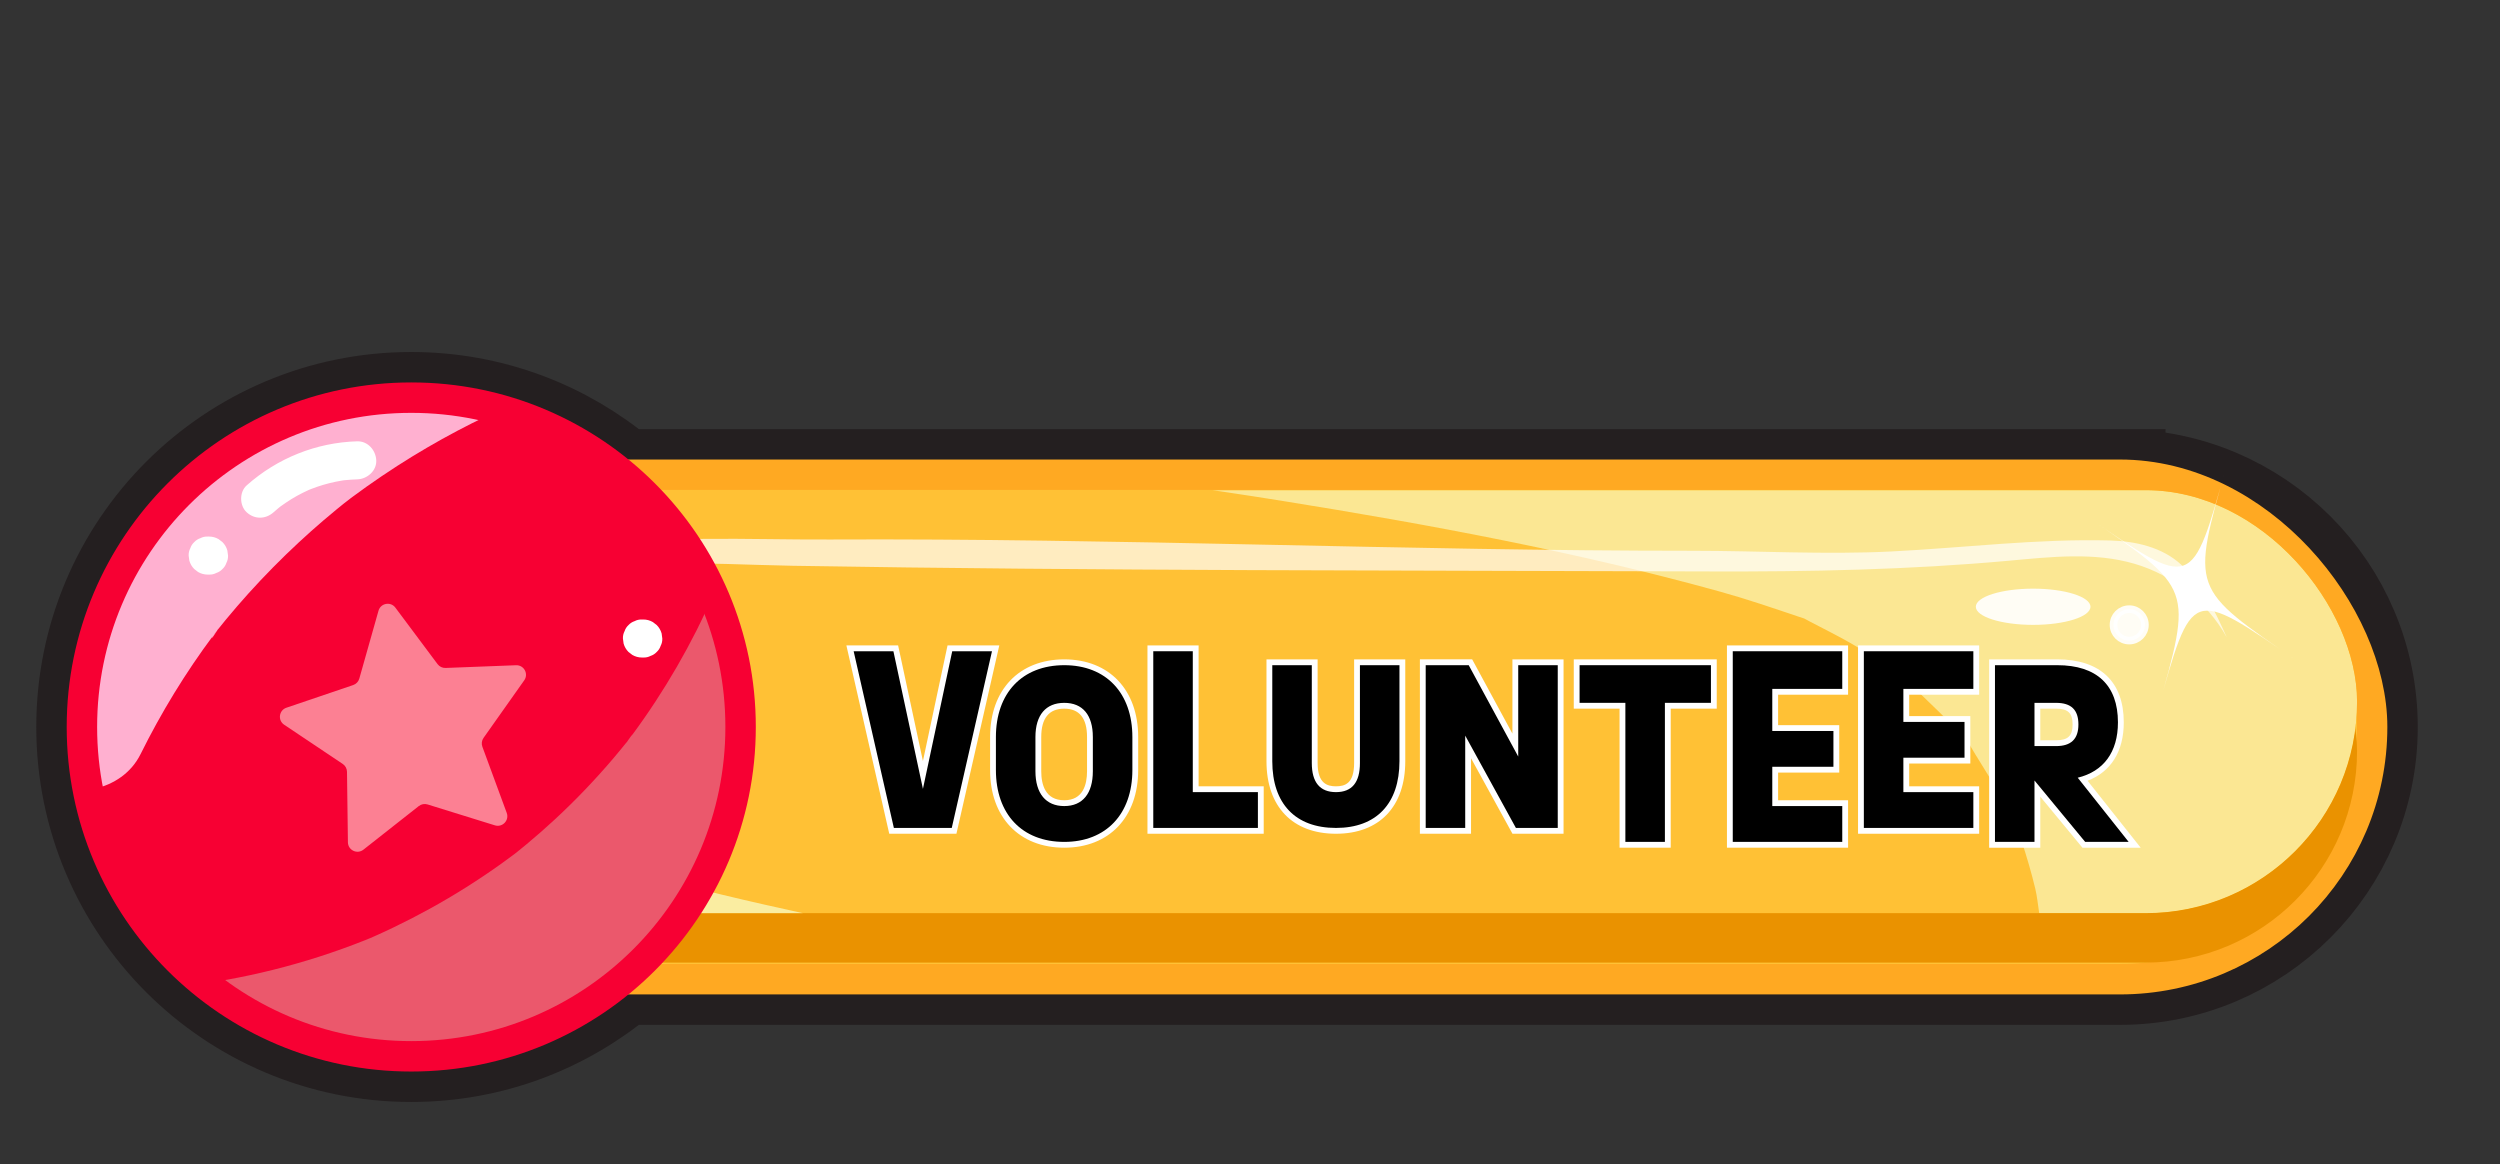<?xml version="1.0" encoding="UTF-8"?>
<svg xmlns="http://www.w3.org/2000/svg" xmlns:xlink="http://www.w3.org/1999/xlink" viewBox="0 0 215.105 100.169">
  <rect x="0" y="0" width="215.105" height="100.169" fill="#333333" stroke="none"/>
  <defs>
    <style>
      .cls-1 {
        mix-blend-mode: screen;
        opacity: .69;
      }

      .cls-1, .cls-2, .cls-3, .cls-4, .cls-5 {
        fill: #fff;
      }

      .cls-6 {
        clip-path: url(#clippath);
      }

      .cls-7 {
        opacity: .83;
        stroke-linecap: round;
      }

      .cls-7, .cls-8, .cls-3, .cls-9, .cls-4, .cls-10 {
        stroke-miterlimit: 10;
      }

      .cls-7, .cls-8, .cls-9, .cls-10 {
        stroke-width: 2.618px;
      }

      .cls-7, .cls-4 {
        stroke: #fff;
      }

      .cls-7, .cls-10 {
        fill: none;
      }

      .cls-8 {
        stroke: #ffa922;
      }

      .cls-8, .cls-11 {
        fill: #ffc135;
      }

      .cls-12, .cls-9 {
        fill: #f70033;
      }

      .cls-13 {
        fill: #ea9200;
      }

      .cls-14 {
        fill: #eb586c;
      }

      .cls-15 {
        fill: #ffb0d0;
      }

      .cls-16 {
        fill: #faeda1;
      }

      .cls-3 {
        stroke: #241f20;
        stroke-width: 7.854px;
      }

      .cls-9, .cls-10 {
        stroke: #f70033;
      }

      .cls-17 {
        mix-blend-mode: multiply;
      }

      .cls-4 {
        stroke-width: .655px;
      }

      .cls-4, .cls-5 {
        opacity: .91;
      }

      .cls-18 {
        fill: #fc8093;
        mix-blend-mode: color-dodge;
      }

      .cls-19 {
        clip-path: url(#clippath-1);
      }

      .cls-20, .cls-21 {
        mix-blend-mode: soft-light;
      }

      .cls-22 {
        isolation: isolate;
      }

      .cls-21 {
        opacity: .87;
      }
    </style>
    <clipPath id="clippath">
      <rect class="cls-11" x="27.017" y="42.175" width="175.789" height="36.395" rx="18.197" ry="18.197" transform="translate(229.823 120.745) rotate(180)"/>
    </clipPath>
    <clipPath id="clippath-1">
      <circle class="cls-9" cx="35.385" cy="62.551" r="28.337"/>
    </clipPath>
  </defs>
  <g class="cls-22">
    <g id="Layer_2" data-name="Layer 2">
      <g id="Layer_1-2" data-name="Layer 1">
        <g>
          <g>
            <path class="cls-3" d="m182.4,40.849H53.591c-4.925-4.136-11.271-6.635-18.206-6.635-15.65,0-28.337,12.687-28.337,28.337s12.687,28.338,28.337,28.338c6.935,0,13.281-2.499,18.206-6.635h128.809c11.986,0,21.702-9.717,21.702-21.702v-0c0-11.986-9.717-21.702-21.702-21.702Z"/>
            <g>
              <rect class="cls-8" x="25.752" y="40.849" width="178.35" height="43.405" rx="21.702" ry="21.702" transform="translate(229.855 125.102) rotate(-180)"/>
              <rect class="cls-13" x="27.017" y="46.429" width="175.789" height="36.395" rx="18.197" ry="18.197" transform="translate(229.823 129.252) rotate(-180)"/>
              <g>
                <rect class="cls-11" x="27.017" y="42.175" width="175.789" height="36.395" rx="18.197" ry="18.197" transform="translate(229.823 120.745) rotate(180)"/>
                <g class="cls-6">
                  <g class="cls-21">
                    <path class="cls-16" d="m215.066,80.516c-2.137-31.073-21.899-55.667-51.283-65.829-12.951-4.479-26.899-6.78-40.376-9.026C108.864,3.237,94.209,1.391,79.526.057c-10.258-.932-20.081,9.697-19.635,19.635.512,11.435,8.646,18.637,19.635,19.635,5.488.499,10.969,1.065,16.44,1.724,1.357.163,2.712.347,4.07.507,2.377.281-3.223-.47.649.087,3.202.46,6.403.931,9.597,1.445,12.63,2.03,25.333,4.382,37.669,7.802,2.293.636,4.529,1.399,6.782,2.16,4.609,1.556-3.502-1.938.977.42,1.198.631,2.41,1.224,3.585,1.902,1.223.705,2.402,1.467,3.578,2.246,4.27,2.83-2.188-2.378,1.653,1.396,2.005,1.97,4.242,3.924,5.844,6.259-2.733-3.984,1.116,2.036,1.757,3.166.463.816,1.203,3.315,1.965,3.855l-1.077-2.528c.339.854.648,1.719.926,2.595.447,1.353.847,2.721,1.18,4.107.295,1.228.362,3.284.87,4.432-.839-1.9-.418-3.639-.195-.387.703,10.225,8.528,20.133,19.635,19.635,10.035-.449,20.39-8.661,19.635-19.635h0Z"/>
                  </g>
                  <g class="cls-20">
                    <path class="cls-16" d="m11.267,37.134c.701,11.482,4.514,22.726,11.534,31.898,4.453,5.818,9.718,10.893,16.401,14.08,8.963,4.274,18.829,6.298,28.451,8.491,11.285,2.571,22.541,4.852,34.073,6.01,12.901,1.295,25.905,1.369,38.827.323,3.404-.276,6.712-2.813,6.545-6.545-.148-3.309-2.891-6.841-6.545-6.545-11.45.927-22.965.978-34.418.073-2.253-.178-4.502-.393-6.748-.644-1.059-.118-2.118-.245-3.175-.38-.204-.026-.407-.053-.611-.079-1.613-.208,1.077.156.063.008-.841-.123-1.683-.239-2.523-.368-5.511-.842-10.965-1.981-16.402-3.205-9.698-2.182-19.719-4.026-29.024-7.616-.387-.149-.77-.31-1.157-.461-.748-.292,1.69.735.691.291-.162-.072-.325-.142-.488-.215-.826-.37-1.642-.765-2.442-1.188-1.417-.75-2.786-1.591-4.084-2.533-.188-.136-.421-.271-.585-.435-.063-.062,1.454,1.164.749.575-.312-.261-.63-.514-.939-.779-.321-.276-.636-.557-.948-.843-1.083-.994-2.112-2.045-3.094-3.138-.742-.826-1.419-1.701-2.136-2.547,1.447,1.708.016.001-.309-.454-.391-.546-.772-1.1-1.141-1.661-.802-1.219-1.552-2.473-2.248-3.756-.408-.753-.797-1.518-1.166-2.291-.127-.266-.252-.533-.374-.802-.126-.277-.843-1.63-.084-.151-1.416-2.757-2.177-6.113-2.81-9.131-.153-.728-.29-1.459-.411-2.193-.038-.232-.075-.464-.11-.696-.034-.225-.067-.451-.098-.677.15,1.136.192,1.444.127.922-.106-1.113-.234-2.22-.302-3.338-.208-3.411-2.861-6.71-6.545-6.545-3.367.151-6.769,2.885-6.545,6.545h0Z"/>
                  </g>
                </g>
              </g>
              <path class="cls-1" d="m191.586,54.818c-1.001-2.221-2.091-4.544-3.905-6.227-1.628-1.511-3.945-2.029-6.107-2.087-6.264-.168-12.568.629-18.825.944-5.667.285-11.443-.058-17.133-.058-24.747,0-49.489-1.091-74.236-.97-7.1.036-14.352-.436-21.432.763-3.925.664-7.232,3.167-7.232,3.168-2.023,1.531-3.557,3.31-4.544,4.587,1.683-1.14,4.24-2.718,7.426-4.064,7.47-3.157,15.011-2.323,22.617-2.194,26.282.445,52.575.391,78.857.487,8.597.031,17.205-.14,25.772-.921,3.613-.329,7.33-.758,10.812.262,3.325.973,6.235,3.289,7.93,6.311Z"/>
              <path class="cls-7" d="m34.671,62.618c.62,1.228,1.636,2.857,3.274,4.4,3.359,3.165,7.215,3.973,8.881,4.218"/>
              <circle class="cls-4" cx="183.202" cy="53.765" r="1.352"/>
              <ellipse class="cls-5" cx="174.936" cy="52.207" rx="4.932" ry="1.558"/>
              <path class="cls-2" d="m185.596,61.315c3.062-10.876,2.824-10.79,12.133-4.387-9.309-6.403-9.189-6.071-6.127-16.947-3.062,10.876-2.824,10.79-12.133,4.387,9.309,6.403,9.189,6.071,6.127,16.947Z"/>
            </g>
            <g>
              <circle class="cls-12" cx="35.385" cy="62.551" r="28.337"/>
              <g class="cls-19">
                <g class="cls-17">
                  <path class="cls-14" d="m16.561,97.815c11.278-1.175,22.224-4.81,31.676-11.156,9.174-6.159,16.87-14.453,22.146-24.181,2.895-5.338,5.143-11.096,6.538-17.008.784-3.326-1.037-7.246-4.571-8.051-3.352-.764-7.211,1.007-8.051,4.571-.557,2.362-1.241,4.69-2.068,6.972-.184.507-.374,1.011-.571,1.513-.099.251-.202.5-.3.751-.511,1.301.492-1.107.111-.26-.498,1.107-.998,2.21-1.546,3.293-1.064,2.105-2.246,4.15-3.54,6.122-.665,1.014-1.36,2.009-2.083,2.983-.16.216-.331.427-.486.646.953-1.35.521-.668.279-.368-.423.525-.846,1.048-1.282,1.562-1.569,1.849-3.247,3.607-5.025,5.257-.803.745-1.626,1.469-2.469,2.17-.214.178-.429.354-.646.529l-.326.261q-.438.344.005.003l.332-.256c-.166.127-.332.253-.5.377-.334.25-.671.497-1.01.74-1.979,1.418-4.042,2.72-6.175,3.895-1.036.571-2.088,1.113-3.154,1.625-.565.271-1.133.534-1.706.788-.254.113-.514.216-.766.334,1.702-.797.371-.163.02-.023-2.586,1.027-5.242,1.881-7.943,2.553-1.283.319-2.576.597-3.876.833-.685.124-1.372.227-2.059.338-.948.153,1.727-.195.292-.039-.415.045-.83.095-1.245.138-1.782.186-3.317.606-4.628,1.917-1.135,1.135-1.99,2.998-1.917,4.628.145,3.242,2.898,6.925,6.545,6.545h0Z"/>
                </g>
                <g class="cls-20">
                  <path class="cls-15" d="m12.097,64.882c1.779-3.587,3.87-7.01,6.264-10.22.145-.194.319-.393.451-.599-.89,1.385-.604.774-.334.436.312-.391.624-.782.942-1.167.637-.771,1.291-1.529,1.96-2.272,1.382-1.533,2.833-3.003,4.346-4.407.688-.638,1.388-1.263,2.101-1.873.38-.325.764-.647,1.151-.964.194-.159.388-.316.583-.473.193-.155,1.107-.843.223-.185-.917.683.325-.242.533-.397.402-.298.807-.592,1.215-.882.868-.615,1.749-1.211,2.643-1.787,1.683-1.083,3.413-2.094,5.183-3.029.829-.438,1.667-.859,2.514-1.263.451-.215.905-.426,1.361-.631.228-.103.458-.201.686-.304,1.046-.473-1.108.451-.356.146,4.241-1.719,8.597-3.054,13.095-3.91,3.371-.641,5.599-4.876,4.571-8.051-1.164-3.598-4.44-5.259-8.051-4.571-17.085,3.251-33.192,13.115-43.958,26.764-3.225,4.089-6.111,8.361-8.428,13.033-1.519,3.063-.922,7.227,2.348,8.955,2.958,1.563,7.331.927,8.955-2.348h0Z"/>
                </g>
              </g>
              <circle class="cls-10" cx="35.385" cy="62.551" r="28.337"/>
            </g>
            <path class="cls-2" d="m30.738,37.971c-3.526.1-6.881,1.452-9.514,3.793-.642.57-.625,1.74,0,2.314.685.629,1.63.608,2.314,0,.137-.121.274-.241.415-.357.071-.058.142-.115.213-.172-.151.116-.152.118-.004.007.299-.21.597-.42.909-.611.312-.191.631-.368.957-.532.163-.082.33-.157.495-.236.171-.075.167-.074-.014.002.084-.035.169-.069.254-.102.681-.266,1.383-.475,2.099-.624.179-.037.358-.071.539-.1.09-.015.18-.029.271-.042-.209.028-.218.03-.027.007.365-.032.727-.062,1.093-.073.855-.024,1.677-.735,1.636-1.636-.039-.866-.72-1.662-1.636-1.636h0Z"/>
            <path class="cls-2" d="m17.869,49.439h.116c.225.009.435-.038.63-.141.203-.066.378-.179.527-.338.16-.148.272-.324.338-.527.102-.195.149-.405.141-.63l-.058-.435c-.078-.277-.218-.518-.421-.722l-.331-.256c-.255-.148-.53-.222-.826-.223h-.116c-.225-.009-.435.038-.63.141-.203.066-.378.179-.527.338-.16.148-.272.324-.338.527-.102.195-.149.405-.141.63l.058.435c.078.277.218.518.421.722l.331.256c.255.148.53.222.826.223h0Z"/>
            <path class="cls-2" d="m55.234,56.575h.116c.225.009.435-.038.63-.141.203-.066.378-.179.527-.338.16-.148.272-.324.338-.527.102-.195.149-.405.141-.63l-.058-.435c-.078-.277-.218-.518-.421-.722l-.331-.256c-.255-.148-.53-.222-.826-.223h-.116c-.225-.009-.435.038-.63.141-.203.066-.378.179-.527.338-.16.148-.272.324-.338.527-.102.195-.149.405-.141.63l.058.435c.078.277.218.518.421.722l.331.256c.255.148.53.222.826.223h0Z"/>
            <path class="cls-18" d="m42.583,71.015l-5.794-1.799c-.259-.08-.541-.028-.754.139l-4.767,3.753c-.536.422-1.324.046-1.333-.636l-.079-6.066c-.004-.271-.14-.523-.365-.674l-5.042-3.374c-.567-.38-.453-1.245.193-1.464l5.745-1.95c.257-.087.454-.295.528-.556l1.651-5.838c.186-.657,1.044-.815,1.452-.269l3.63,4.861c.162.217.421.341.692.33l6.062-.234c.682-.026,1.098.741.704,1.298l-3.502,4.954c-.156.221-.194.505-.1.76l2.096,5.693c.236.64-.365,1.273-1.017,1.071Z"/>
          </g>
          <g>
            <g>
              <polygon points="76.71 71.486 73.136 55.783 77.072 55.783 79.41 66.679 81.728 55.783 85.665 55.783 82.091 71.486 76.71 71.486"/>
              <path class="cls-2" d="m85.352,56.034l-3.461,15.203h-4.981l-3.46-15.203h3.42l2.541,11.842,2.521-11.842h3.421m.627-.5h-4.452l-.084.396-2.033,9.553-2.05-9.554-.085-.395h-4.451l.139.611,3.46,15.203.089.389h5.779l.089-.389,3.461-15.203.139-.611h0Z"/>
            </g>
            <g>
              <path d="m91.571,72.686c-3.782,0-6.131-2.465-6.131-6.432v-2.841c0-3.906,2.407-6.431,6.131-6.431,3.712,0,6.111,2.524,6.111,6.431v2.841c0,3.907-2.398,6.432-6.111,6.432Zm0-11.963c-1.843,0-2.23,1.463-2.23,2.69v2.941c0,1.773.792,2.75,2.23,2.75,1.425,0,2.21-.977,2.21-2.75v-2.941c0-1.228-.383-2.69-2.21-2.69Z"/>
              <path class="cls-2" d="m91.571,57.234c3.601,0,5.861,2.4,5.861,6.181v2.841c0,3.781-2.26,6.182-5.861,6.182-3.641,0-5.881-2.4-5.881-6.182v-2.841c0-3.78,2.26-6.181,5.881-6.181m0,12.122c1.58,0,2.46-1.08,2.46-3v-2.941c0-1.9-.88-2.94-2.46-2.94-1.581,0-2.48,1.04-2.48,2.94v2.941c0,1.92.9,3,2.48,3m0-12.622c-3.877,0-6.381,2.622-6.381,6.681v2.841c0,4.059,2.505,6.682,6.381,6.682,3.864,0,6.361-2.623,6.361-6.682v-2.841c0-4.058-2.497-6.681-6.361-6.681h0Zm0,12.122c-1.637,0-1.98-1.359-1.98-2.5v-2.941c0-1.619.666-2.44,1.98-2.44,1.301,0,1.96.821,1.96,2.44v2.941c0,1.141-.34,2.5-1.96,2.5h0Z"/>
            </g>
            <g>
              <polygon points="98.979 71.486 98.979 55.783 102.88 55.783 102.88 67.905 108.481 67.905 108.481 71.486 98.979 71.486"/>
              <path class="cls-2" d="m102.63,56.034v12.122h5.602v3.081h-9.002v-15.203h3.4m.5-.5h-4.4v16.203h10.002v-4.081h-5.602v-12.122h0Z"/>
            </g>
            <g>
              <path d="m114.95,71.486c-3.642,0-5.73-2.184-5.73-5.991v-8.512h3.9v8.672c0,1.514.599,2.25,1.83,2.25,1.235,0,1.811-.715,1.811-2.25v-8.672h3.901v8.512c0,3.808-2.082,5.991-5.712,5.991Z"/>
              <path class="cls-2" d="m120.412,57.234v8.262c0,3.641-1.98,5.741-5.462,5.741-3.5,0-5.48-2.101-5.48-5.741v-8.262h3.4v8.422c0,1.66.7,2.5,2.08,2.5,1.381,0,2.061-.84,2.061-2.5v-8.422h3.401m.5-.5h-4.401v8.922c0,1.762-.789,2-1.561,2-.736,0-1.58-.227-1.58-2v-8.922h-4.4v8.762c0,3.908,2.236,6.241,5.98,6.241,3.733,0,5.962-2.333,5.962-6.241v-8.762h0Z"/>
            </g>
            <g>
              <polygon points="130.284 71.486 126.32 64.269 126.32 71.486 122.42 71.486 122.42 56.983 126.519 56.983 130.381 64.108 130.381 56.983 134.282 56.983 134.282 71.486 130.284 71.486"/>
              <path class="cls-2" d="m134.032,57.234v14.003h-3.601l-4.361-7.942v7.942h-3.4v-14.003h3.7l4.261,7.861v-7.861h3.401m.5-.5h-4.401v6.389l-3.321-6.128-.142-.262h-4.498v15.003h4.4v-6.493l3.423,6.234.142.259h4.396v-15.003h0Z"/>
            </g>
            <g>
              <polygon points="139.599 72.686 139.599 60.724 135.659 60.724 135.659 56.983 147.462 56.983 147.462 60.724 143.501 60.724 143.501 72.686 139.599 72.686"/>
              <path class="cls-2" d="m147.212,57.234v3.24h-3.961v11.963h-3.401v-11.963h-3.94v-3.24h11.303m.5-.5h-12.303v4.24h3.94v11.963h4.401v-11.963h3.961v-4.24h0Z"/>
            </g>
            <g>
              <polygon points="148.84 72.686 148.84 55.783 158.762 55.783 158.762 59.523 152.74 59.523 152.74 62.645 158.001 62.645 158.001 66.225 152.74 66.225 152.74 69.105 158.762 69.105 158.762 72.686 148.84 72.686"/>
              <path class="cls-2" d="m158.512,56.034v3.24h-6.021v3.621h5.261v3.08h-5.261v3.381h6.021v3.081h-9.422v-16.403h9.422m.5-.5h-10.422v17.403h10.422v-4.081h-6.021v-2.381h5.261v-4.08h-5.261v-2.621h6.021v-4.24h0Z"/>
            </g>
            <g>
              <polygon points="160.119 71.486 160.119 55.783 170.041 55.783 170.041 59.523 164.019 59.523 164.019 61.864 169.28 61.864 169.28 65.444 164.019 65.444 164.019 67.905 170.041 67.905 170.041 71.486 160.119 71.486"/>
              <path class="cls-2" d="m169.791,56.034v3.24h-6.021v2.841h5.261v3.08h-5.261v2.961h6.021v3.081h-9.422v-15.203h9.422m.5-.5h-10.422v16.203h10.422v-4.081h-6.021v-1.961h5.261v-4.08h-5.261v-1.841h6.021v-4.24h0Z"/>
            </g>
            <g>
              <path d="m179.293,72.686l-3.994-4.836v4.836h-3.9v-15.703h5.61c3.528,0,5.472,1.836,5.472,5.171,0,2.511-1.161,4.237-3.281,4.9l4.468,5.632h-4.375Zm-2.383-8.742c1.155,0,1.67-.497,1.67-1.61s-.515-1.61-1.67-1.61h-1.61v3.221h1.61Z"/>
              <path class="cls-2" d="m177.01,57.234c3.401,0,5.222,1.72,5.222,4.921,0,2.561-1.24,4.221-3.461,4.761l4.381,5.521h-3.74l-4.361-5.281v5.281h-3.4v-15.203h5.36m-1.96,6.961h1.86c1.28,0,1.92-.6,1.92-1.86,0-1.26-.62-1.86-1.92-1.86h-1.86v3.721m1.96-7.461h-5.86v16.203h4.4v-4.391l3.476,4.209.15.182h5.011l-.643-.811-3.927-4.95c2.016-.77,3.116-2.526,3.116-5.022,0-3.496-2.032-5.421-5.722-5.421h0Zm-1.46,4.24h1.36c1.022,0,1.42.381,1.42,1.36s-.398,1.36-1.42,1.36h-1.36v-2.721h0Z"/>
            </g>
          </g>
        </g>
      </g>
    </g>
  </g>
</svg>